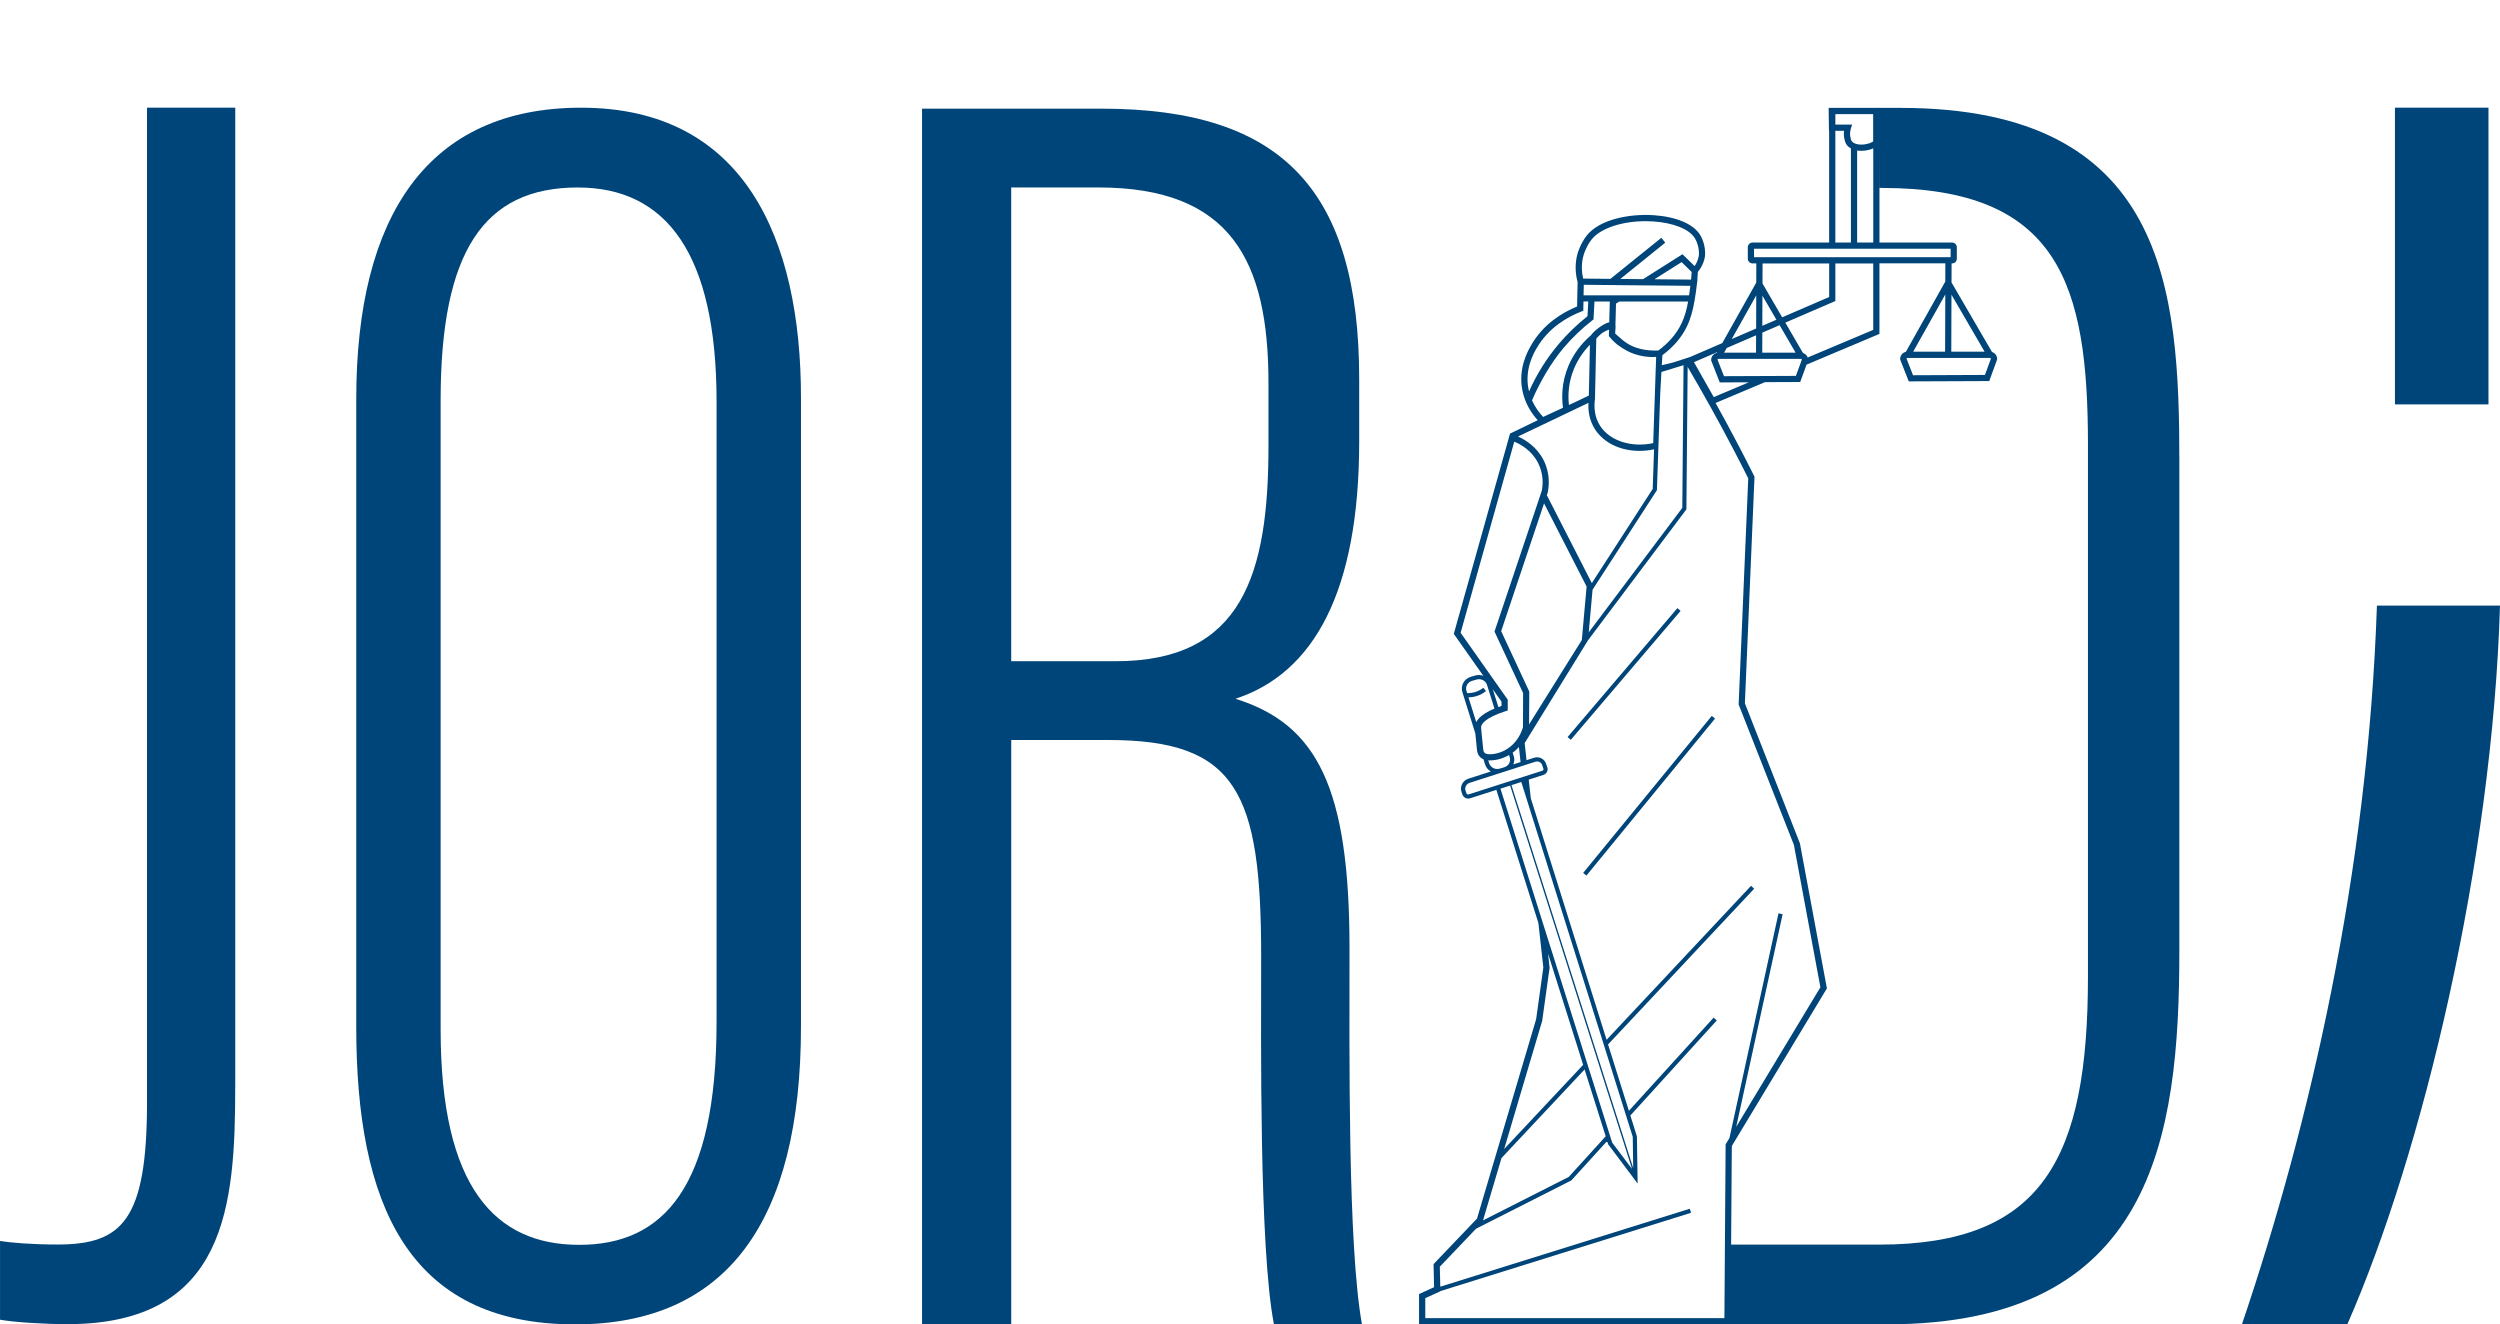 <?xml version="1.0" encoding="UTF-8"?>
<svg id="_2" data-name="2" xmlns="http://www.w3.org/2000/svg" viewBox="0 0 902.46 478.07">
  <defs>
    <style>
      .cls-1 {
        fill: #00457a;
      }
    </style>
  </defs>
  <path class="cls-1" d="m84.91,392.09c0,42.96-2.99,85.91-60.63,85.91-8.65,0-19.67-.75-24.27-1.61v-28.44c3.66.65,11.59,1.3,20.68,1.3,23.38,0,32.38-8.57,32.38-51.45V38.86h31.85v353.23Z"/>
  <path class="cls-1" d="m289.14,143.62v226.91c0,70.58-26.86,107.55-81.57,107.55-60.66,0-78.97-43.98-78.97-107.34v-226.67c0-66.37,25.99-105.19,81.18-105.19,58.86,0,79.36,47.24,79.36,104.75Zm-130.08.92v227.09c0,56.85,19.59,77.74,50.01,77.74s49.6-20.68,49.6-80.53v-223.86c0-53.42-18.18-77.3-50.11-77.3-33.89,0-49.5,23.04-49.5,76.87Z"/>
  <path class="cls-1" d="m365.04,267.13v210.87h-32.2V39.23h64.88c65.34,0,92.93,29.58,92.93,97.69v22.38c0,54.18-16.32,83.63-44.67,92.95,29.38,9.17,41.17,31.87,41.17,89.99,0,37.89-.66,107.28,4.49,135.76h-31.78c-5.36-27.93-4.6-102.83-4.6-132.81,0-59.17-8.77-78.06-55.14-78.06h-35.09Zm0-28.44h37.74c45.74,0,55.12-31.47,55.12-77.76v-22.62c0-44.32-13.64-70.64-61.45-70.64h-31.42v171.02Z"/>
  <path class="cls-1" d="m809.32,478c24.55-72.43,45.45-163.03,48.71-259.39h44.43c-2.76,92.58-27.94,197.56-55.09,259.39h-38.05Zm55.22-332.01V38.86h33.76v107.13h-33.76Z"/>
  <path class="cls-1" d="m679.24,67.84c64.04,0,74.48,34.81,74.48,92.7v191.92c0,65.8-16.3,96.83-75.48,96.83h-29.76c-10.74,0-13.32,0-24.06,0,0,9.59-.17,19.18-.17,28.77h56.94c95.9,0,105.52-67.21,105.52-134.81v-176.9c0-61.62-4.66-127.4-100.66-127.4h-7.82l.11,28.88h.9Z"/>
  <g>
    <rect class="cls-1" x="555.69" y="242.49" width="61.13" height="1.53" transform="translate(20.96 531.89) rotate(-49.58)"/>
    <rect class="cls-1" x="558.67" y="286.5" width="73.26" height="1.53" transform="translate(-4.15 565.76) rotate(-50.68)"/>
    <path class="cls-1" d="m719.1,127.09l-14.63-25.13.02-6.87h.17c.95,0,1.72-.77,1.72-1.72v-4.1c0-.95-.77-1.72-1.72-1.72h-26.2v-48.6h-18.35l.11,8.26h.07v40.34h-27.64c-.95,0-1.72.77-1.72,1.72v4.1c0,.95.77,1.72,1.72,1.72h1.35l-.02,6.92-12.26,21.84-11.56,5h0l-6.01,1.95-4.27,1.04.21-3.62c3.95-2.95,6.92-6.39,8.79-10.24,1.49-3.06,2.22-6.06,2.76-9.14h.03l.14-.97c.14-.87.28-1.74.41-2.63.11-.73.18-1.48.27-2.22l.29-2.08h-.07c.08-.93.15-1.86.19-2.79.5-.61.95-1.25,1.32-1.94.6-1.11,1.01-2.31,1.23-3.57.02-.16.56-3.97-1.7-7.78-2.35-3.96-8.65-6.65-16.85-7.18-8.7-.57-19.52,1.5-24.14,7.38-2.18,2.78-3.18,6.09-3.22,6.23-1.25,4.22-.73,8.02-.05,10.51l-.18,8.84c-5.25,2.15-12.13,6.26-16.54,13.89-1.18,2.05-4.79,8.29-3.24,16.29.94,4.86,3.39,8.48,5.57,10.87l-10,4.83-20.16,71.79-.14.51,10.66,15.14c-.91-.33-1.92-.4-2.91-.11l-1.61.47c-1.19.35-2.16,1.13-2.73,2.2-.55,1.04-.67,2.22-.31,3.34l4.66,14.85c.25,2.6.47,4.71.62,6.13.11,1.04.54,1.93,1.24,2.57.36.33.73.52,1.09.67l.59,1.89c.35,1.11,1.12,1.99,2.08,2.53l-8.11,2.6c-1.01.32-1.82,1.01-2.29,1.94-.45.9-.52,1.92-.19,2.87l.32.92c.31.89,1.16,1.46,2.08,1.46.22,0,.45-.03.68-.11l9.5-3.05,15.17,48.07,1.78,16.07-2.59,18.62-21.35,72-15.69,16.45.19,8.32-5.42,2.47v10.9h112.45s.45-64.02.45-64.02l.1-.48,34.23-56.74-9.74-52.34-19.87-50.56,3.46-81.52v-.29s-.12-.26-.12-.26c-1.82-3.64-3.69-7.3-5.56-10.87-2.7-5.17-5.5-10.34-8.36-15.48l17.84-7.52,12.71-.05,2.29-6.27,26.31-11.09v-25.47h23.79l-.02,6.58-14.23,25.36c-1.18.28-2.06,1.31-2.06,2.55v.21l3.1,7.91,29.06-.12,2.85-7.8v-.2c0-1.17-.78-2.15-1.86-2.49Zm-48.7-39.54v-33.23c.49.08,1,.12,1.51.12,1.28,0,2.58-.23,3.72-.64.2-.07.39-.17.59-.26v34.01h-5.82Zm5.78-46.35v9.87c-.41.25-.85.46-1.3.62-2.25.81-5.36.71-6.42-.72-.27-.36-.36-.75-.5-1.46-.21-1.01-.15-2.05.18-3.09l.45-1.45h-6.05v-3.77h13.64Zm-13.64,6.02h3.13c-.12.92-.09,1.84.09,2.75.16.77.32,1.56.89,2.34.39.54.91.96,1.5,1.28v33.97h-5.62v-40.34Zm-29.36,42.58h70.96v3.05h-70.96v-3.05Zm-9.87,35.82l10.61-4.58-.02,6.26h-11.52l.94-1.67Zm12.9-18.88l5.05,8.68-5.09,2.2.04-10.88Zm-2.28,11.85l-8.8,3.8,8.85-15.76-.04,11.96Zm2.24,1.48l6.24-2.69,5.77,9.92h-12.04l.03-7.23Zm.06-17.76l.03-7.2h24.04v12.1l-16.96,7.33-7.11-12.22Zm-87.33,172.78l-2.63.85c.41-.95.49-2,.17-3l-.39-1.24c.27-.2.54-.39.8-.62.54-.46,1.01-.94,1.45-1.43l.6,5.44Zm-7.01-47.24l15.49-46.14c6.65,13,14.18,27.72,15.36,30.02l-1.73,19.31-19.04,30.45.08-11.83-10.15-21.82Zm6.09-70.28l25.43-12.15c-.15,2.77.25,6.34,2.45,9.68,3.24,4.9,9.25,7.66,15.97,7.66,1.72,0,3.48-.19,5.26-.56l-.49,14.28-21.98,34.01c-1.56-3.04-9.54-18.66-16.24-31.74l.31-.93c.5-2.29.97-6.85-1.45-11.66-2.47-4.91-6.67-7.43-9.26-8.58Zm23.74-54.77l38.48.38-.48,3.42h-38.08l.08-3.8Zm4.04,41.4l.47-21.98c.49-.59,1.04-1.11,1.62-1.6.29-.23.57-.47.89-.66.66-.41,1.37-.73,2.1-.98v.56s-.02,0-.02,0c-.03.49-.05.77-.03,1.03v.33s0,.45,0,.45l.27.32.17.16s.02.02.03.03c.24.35.57.71,1.05,1.17.66.64,1.03.99,1.53,1.37,2.47,1.89,4.81,2.87,4.91,2.91h0c3.45,1.44,6.69,1.67,9.09,1.54l-1.06,31.11c-7.8,1.68-15.55-.78-19.08-6.11-2.21-3.35-2.3-7.03-1.97-9.65Zm-.53-28.9l.35-6.45h5.53l-.2,7.49c-1.47.31-3.18,1.51-4.05,2.18-.02.02-.04.04-.07.06-.95.7-1.79,1.52-2.49,2.46-3.56,3.03-6.37,6.86-8.14,11.08-2.47,5.89-2.46,11.31-1.94,15.07-2.39,1.11-4.79,2.22-7.17,3.31-1.37-1.44-2.89-3.45-4.02-5.99,2.73-6.4,6.91-13.64,11.39-18.92,3.09-3.65,6.59-7,10.4-9.97l.4-.31Zm-6.99,17.68c1.32-3.14,3.27-6.05,5.7-8.53l-.4,18.33-4.06,1.96c-.95.44-1.9.89-2.86,1.33-.09.04-.17.08-.26.12-.39-3.43-.25-8.14,1.88-13.22Zm6.65,79.89l23.23-35.93,1.2-35.03.43-7.64,7.98-2.45-.45,51.51-33.77,44.93,1.38-15.39Zm31.98-95.87c-1.74,3.56-4.5,6.77-8.22,9.52-4.62.17-8.49-.73-11.44-2.68-1.11-.74-2.08-1.6-3.01-2.43-.39-.35-.77-.68-1.14-.99l.02-.74.07-.97c.05-.7.07-1.11,0-1.43l.2-7.69,1.17-.74h24.86c-.51,2.81-1.19,5.46-2.5,8.16Zm-9.63-16.2l9.8-6.19,3.63,3.58c-.04.91-.13,1.83-.22,2.74l-13.2-.13Zm-25.54-8.87s.91-3.03,2.84-5.48c3.16-4.03,10.93-6.61,19.47-6.61.91,0,1.83.03,2.75.09,7.35.48,13.12,2.81,15.07,6.09,1.85,3.12,1.42,6.27,1.42,6.28-.18,1.01-.51,1.97-.99,2.87-.16.3-.34.6-.54.88l-3.68-3.6-.69-.68-9.59,6.06-4.66,2.94-8.2-.08,16.23-13.1-1.41-1.75-18.39,14.82-9.84-.1c-.51-2.19-.8-5.26.2-8.62Zm-16.97,33.72c4.28-7.4,11.12-11.26,16.11-13.2l.7-.27.07-3.35h1.74l-.29,5.31c-3.77,2.99-7.25,6.34-10.33,9.97-4.4,5.19-8.01,10.97-10.76,17.17-.07-.3-.16-.6-.22-.91-1.39-7.17,1.9-12.87,2.98-14.74Zm-13.83,129.6l-2.03-6.46,3.15,4.48v1.56c-.4.14-.75.28-1.12.42Zm-8,5.43l-2.81-8.95c1-.02,1.99-.17,2.95-.47,1.23-.38,2.4-1,3.37-1.79l-.48-.6h0s-.48-.6-.48-.6c-.83.67-1.82,1.19-2.87,1.52-.96.3-1.98.44-2.95.41v.06s-.27-.86-.27-.86c-.23-.72-.15-1.49.2-2.16.38-.71,1.02-1.23,1.82-1.46l1.61-.47c.3-.09.6-.13.89-.13,1.31,0,2.51.81,2.91,2.07l2.68,8.54c-3.47,1.46-5.66,3.09-6.57,4.87Zm1.74,1.74c.09-.89,1.14-3.22,8.85-5.7l.78-.25v-3.9l-17.01-24.15,19.37-68.99c2.22.91,6.3,3.13,8.61,7.73,2.11,4.19,1.7,8.17,1.3,10.05l-16.91,50.35-.14.42,10.32,22.18-.04,12.36c-.58,1.95-1.8,4.66-4.36,6.84-3.15,2.69-6.79,3.05-8.26,2.87-.39-.05-.85-.13-1.2-.45-.37-.34-.49-.81-.52-1.15-.15-1.46-.38-3.64-.64-6.33-.14-1.42-.15-1.68-.13-1.87Zm2.92,13.11l-.33-1.05c.19.01.4.02.62.02,1.72,0,4.3-.45,6.88-1.95l.26.82c.23.72.15,1.49-.2,2.16-.34.64-.9,1.11-1.59,1.37l-.87.28-.96.28c-1.6.48-3.31-.4-3.8-1.94Zm2.15,8.17l-9.51,3.05c-.36.11-.73-.06-.84-.39l-.32-.92c-.19-.56-.15-1.16.11-1.69.28-.56.77-.97,1.39-1.17l12.21-3.92.65-.19c.08-.02.15-.06.22-.09l10.67-3.43c.2-.06.4-.09.6-.09.78,0,1.51.47,1.77,1.22l.48,1.39c.05.15.04.3-.03.44-.08.15-.21.27-.38.32l-6.55,2.1h0s-10.45,3.36-10.45,3.36Zm49.68,126.64l.17,11.3-43.95-138.22,3.3-1.06.25-.08,40.22,128.06Zm-44.26-126.77l44.01,138.4-7.17-9.51-40.33-127.77,3.5-1.12Zm11.58,84.91l2.67-19.14-.56-5.09,12.67,40.13-28.51,30.39,13.73-46.29Zm-14.7,49.56l30-31.99,7.62,24.13-13.33,14.66-30.96,15.7,6.68-22.51Zm89.08-245.45l-3.47,81.7,19.95,50.7,9.56,51.4-30.38,50.36,16.75-76.73-1.49-.33-17.71,81.13-1.38,2.28-.44,62.73h-107.98v-7.22l5.46-2.49v-.06s90.48-28.27,90.48-28.27l-.46-1.46-90.06,28.14-.17-7.22,13.08-13.71,34.28-17.38.12-.06,12.92-14.21.37,1.18,10.64,14.17-.26-17.02-2.37-7.55,31.19-34.3-1.13-1.03-30.59,33.64-7.52-23.95,52.74-56.22-1.12-1.05-52.15,55.59-27.36-87.19-.75-6.73,5.32-1.71c.57-.18,1.02-.57,1.28-1.09.26-.51.3-1.09.11-1.62l-.48-1.39c-.59-1.72-2.51-2.65-4.28-2.09l-2.74.88-.68-6.16,22.84-37.07h0s35.55-47.31,35.55-47.31l.45-51.41c5.7,9.71,11.23,19.65,16.43,29.59,1.82,3.47,3.64,7.03,5.41,10.57Zm-12.45-29.25l-7.15-12.61,8.43-3.64-.16.28c-1.18.28-2.06,1.31-2.06,2.55v.21l3.1,7.91,10.52-.04-12.68,5.34Zm29.65-7.66l-25.96.11-2.35-6.01c.06-.14.22-.24.4-.24h29.66c.19,0,.35.11.41.25l-2.16,5.89Zm27.93-16.61l-23.67,9.97c-.28-.77-.9-1.37-1.7-1.62l-6.38-10.96,18.06-7.8v-13.57h13.68v23.98Zm40.2,7.88h-12.04l.07-20.56,11.96,20.56Zm-14.28,0h-11.52l11.6-20.66-.07,20.66Zm14.39,8.39l-25.96.11-2.35-6.01c.06-.14.22-.24.4-.24h29.66c.19,0,.35.11.41.25l-2.16,5.89Z"/>
  </g>
</svg>